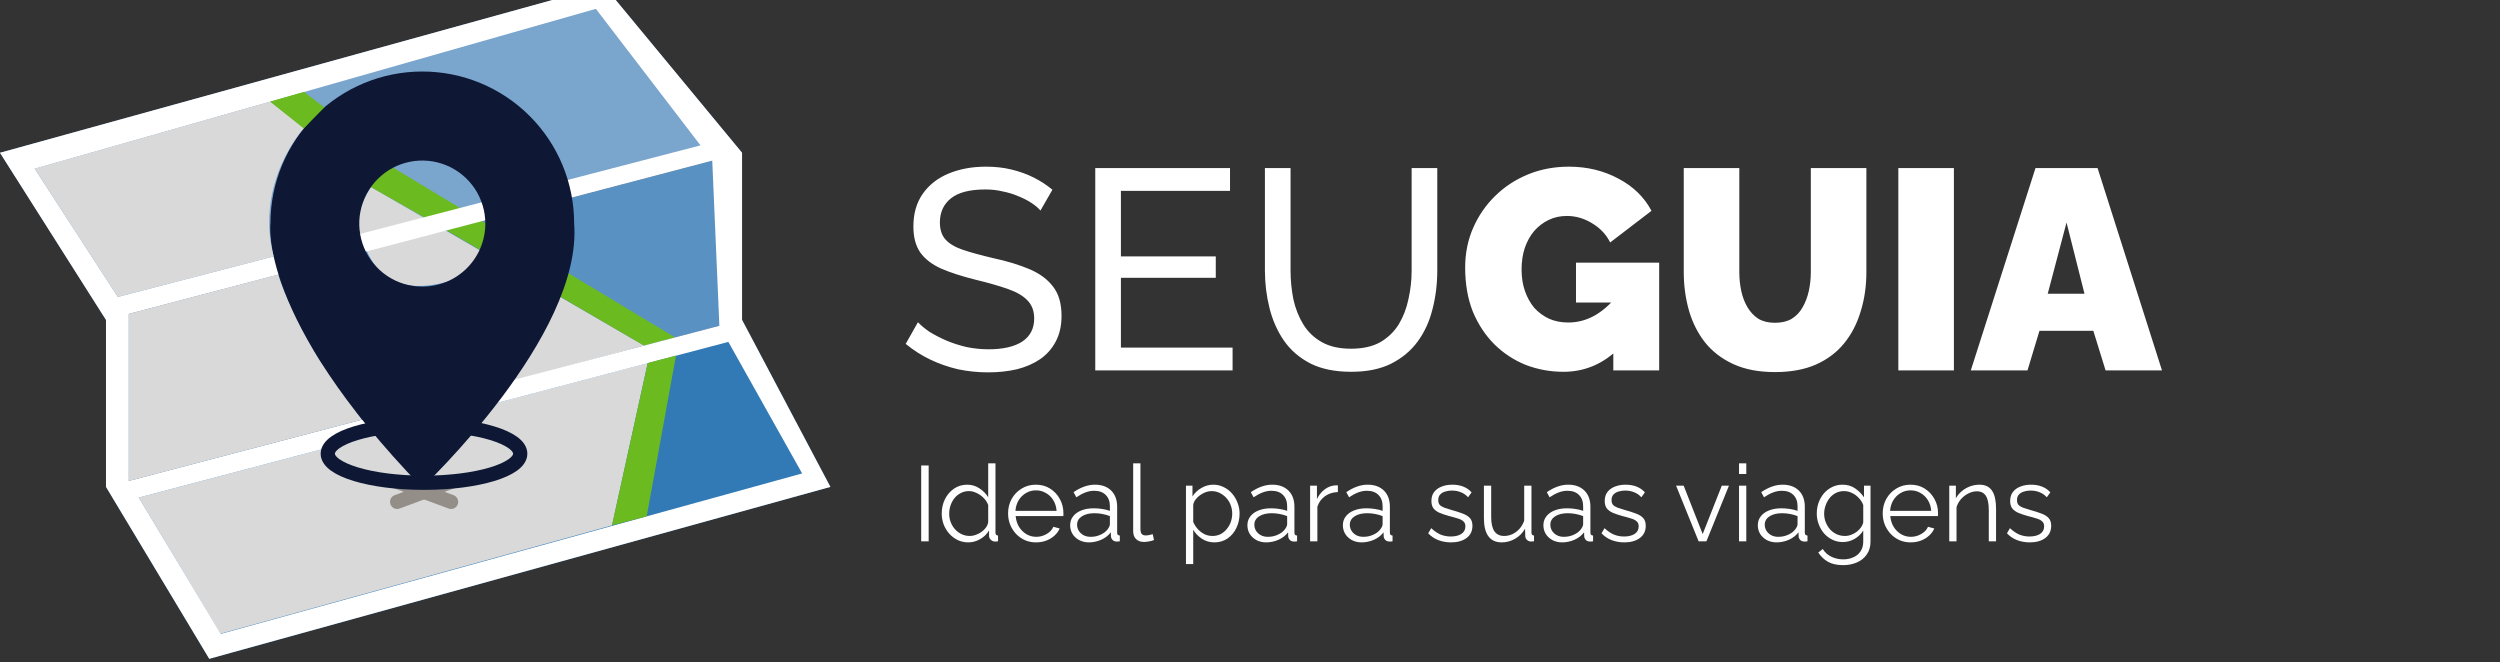 <?xml version="1.0" encoding="utf-8"?>
<svg width="351" height="93" viewBox="0 0 351 93" fill="none" xmlns="http://www.w3.org/2000/svg">
  <rect x="0" y="0" width="351" height="93" fill="#333333" stroke="none"/>
  <path d="M29.38 92.5L116.59 68.36L104.19 44.91L14.88 68.36L29.38 92.5Z" fill="#327AB6"/>
  <path d="M104.19 44.91V21.45L14.88 44.91V68.36L104.19 44.91Z" fill="#5A91C3"/>
  <path d="M104.19 21.45L84.79 -2L0 21.45L14.88 44.91L104.19 21.45Z" fill="#7AA5CD"/>
  <path d="M19.48 69.86L90.94 50.97L85.93 73.76L30.95 88.97L19.48 69.86Z" fill="#D9D9D9"/>
  <path d="M55.76 67.65L63.33 70.46" stroke="#938E88" stroke-width="2" stroke-linecap="round" stroke-linejoin="round"/>
  <path d="M63.33 67.65L55.76 70.46" stroke="#938E88" stroke-width="2" stroke-linecap="round" stroke-linejoin="round"/>
  <path d="M90.42 48.52L52.09 26.27C52.09 26.27 49.51 29.86 50.57 32.84C51.63 35.82 53.72 43.47 65.74 38.54L72.17 53.41L90.42 48.52Z" fill="#D9D9D9"/>
  <path d="M42.66 12.91L55.21 23.55L94.78 47.38L90.42 48.52L59.55 30.5L52.09 26.27L37.94 14.26L42.66 12.91Z" fill="#6BBA20"/>
  <path d="M79.52 78.62L116.59 68.36L115.2 65.74L105.37 47.15L104.18 44.91V21.45L84.79 -2L0 21.45L1.94 24.51L14.88 44.91V68.36L27.79 89.85L29.38 92.5L32.54 91.62L79.52 78.62ZM83.66 1.24L98.35 20.41L16.54 41.69L4.87 23.69L83.66 1.24ZM18.08 44.07L100 22.55L101 45.74L18.08 67.52V44.07ZM19.48 69.86L102.26 48L112.62 66.47L31 89L19.48 69.86Z" fill="white"/>
  <path d="M35.82 62.86L50.82 58.92L44.65 50.24C44.65 50.24 40.19 42.57 39.08 38.54L18.08 44.07V67.52L35.82 62.86Z" fill="#D9D9D9"/>
  <path d="M80.61 31.36C80.61 25.706 78.364 20.283 74.365 16.285C70.367 12.286 64.944 10.04 59.29 10.04C53.636 10.04 48.213 12.286 44.214 16.285C40.216 20.283 37.97 25.706 37.97 31.36C37.97 31.36 36.15 44.6 59.27 68.45C59.27 68.45 81.83 47.23 80.61 31.36ZM59.3 40.24C57.549 40.242 55.836 39.724 54.379 38.753C52.922 37.781 51.787 36.399 51.115 34.781C50.444 33.164 50.268 31.384 50.609 29.666C50.951 27.948 51.794 26.37 53.032 25.132C54.27 23.894 55.848 23.051 57.566 22.71C59.283 22.368 61.064 22.545 62.681 23.216C64.299 23.887 65.681 25.023 66.653 26.48C67.624 27.936 68.142 29.649 68.14 31.4C68.14 33.745 67.209 35.993 65.551 37.651C63.893 39.309 61.645 40.24 59.3 40.24V40.24Z" fill="#0E1835"/>
  <path d="M90.94 50.97L94.91 49.92L90.8 72.49L85.93 73.76L90.94 50.97Z" fill="#6BBA20"/>
  <path d="M4.87 23.68L37.94 14.26L42.66 18C42.66 18 35.71 25.57 38.42 36L16.54 41.69L4.87 23.68Z" fill="#D9D9D9"/>
  <path d="M59.53 67.78C66.991 67.78 73.04 65.953 73.04 63.7C73.04 61.447 66.991 59.62 59.53 59.62C52.069 59.62 46.02 61.447 46.02 63.7C46.02 65.953 52.069 67.78 59.53 67.78Z" stroke="#0E1835" stroke-width="2" stroke-miterlimit="10"/>
  <path d="M37.94 14.26L42.66 12.91L45.54 15.07L42.66 18.02L37.94 14.26Z" fill="#6BBA20"/>
  <path d="M146.08 29.56C145.76 29.187 145.333 28.827 144.8 28.48C144.267 28.133 143.667 27.827 143 27.56C142.333 27.267 141.6 27.04 140.8 26.88C140.027 26.693 139.213 26.6 138.36 26.6C136.173 26.6 134.56 27.013 133.52 27.84C132.48 28.667 131.96 29.8 131.96 31.24C131.96 32.253 132.227 33.053 132.76 33.64C133.293 34.227 134.107 34.707 135.2 35.08C136.32 35.453 137.733 35.84 139.44 36.24C141.413 36.667 143.12 37.187 144.56 37.8C146 38.413 147.107 39.24 147.88 40.28C148.653 41.293 149.04 42.653 149.04 44.36C149.04 45.72 148.773 46.907 148.24 47.92C147.733 48.907 147.013 49.733 146.08 50.4C145.147 51.04 144.053 51.52 142.8 51.84C141.547 52.133 140.187 52.28 138.72 52.28C137.28 52.28 135.867 52.133 134.48 51.84C133.12 51.52 131.827 51.067 130.6 50.48C129.373 49.893 128.227 49.16 127.16 48.28L128.88 45.24C129.307 45.693 129.853 46.147 130.52 46.6C131.213 47.027 131.987 47.427 132.84 47.8C133.72 48.173 134.667 48.48 135.68 48.72C136.693 48.933 137.733 49.04 138.8 49.04C140.827 49.04 142.4 48.68 143.52 47.96C144.64 47.213 145.2 46.133 145.2 44.72C145.2 43.653 144.88 42.8 144.24 42.16C143.627 41.52 142.707 40.987 141.48 40.56C140.253 40.133 138.76 39.707 137 39.28C135.08 38.8 133.467 38.28 132.16 37.72C130.853 37.133 129.867 36.373 129.2 35.44C128.56 34.507 128.24 33.293 128.24 31.8C128.24 29.987 128.68 28.453 129.56 27.2C130.44 25.947 131.653 25 133.2 24.36C134.747 23.72 136.493 23.4 138.44 23.4C139.72 23.4 140.907 23.533 142 23.8C143.12 24.067 144.16 24.44 145.12 24.92C146.08 25.4 146.96 25.973 147.76 26.64L146.08 29.56ZM173.055 48.8V52H153.775V23.6H172.695V26.8H157.375V36H170.695V39H157.375V48.8H173.055ZM189.714 52.2C187.447 52.2 185.54 51.813 183.994 51.04C182.447 50.24 181.207 49.173 180.274 47.84C179.34 46.48 178.66 44.947 178.234 43.24C177.807 41.533 177.594 39.773 177.594 37.96V23.6H181.194V37.96C181.194 39.347 181.327 40.707 181.594 42.04C181.887 43.347 182.354 44.52 182.994 45.56C183.634 46.6 184.5 47.427 185.594 48.04C186.687 48.653 188.047 48.96 189.674 48.96C191.327 48.96 192.7 48.653 193.794 48.04C194.887 47.4 195.754 46.56 196.394 45.52C197.034 44.453 197.487 43.267 197.754 41.96C198.047 40.653 198.194 39.32 198.194 37.96V23.6H201.794V37.96C201.794 39.88 201.567 41.707 201.114 43.44C200.687 45.147 199.994 46.653 199.034 47.96C198.074 49.267 196.82 50.307 195.274 51.08C193.754 51.827 191.9 52.2 189.714 52.2ZM219.509 52.2C217.669 52.2 215.909 51.88 214.229 51.24C212.576 50.573 211.109 49.613 209.829 48.36C208.549 47.08 207.536 45.547 206.789 43.76C206.069 41.947 205.709 39.88 205.709 37.56C205.709 35.56 206.082 33.707 206.829 32C207.576 30.293 208.602 28.8 209.909 27.52C211.242 26.213 212.789 25.2 214.549 24.48C216.309 23.76 218.216 23.4 220.269 23.4C222.829 23.4 225.149 23.96 227.229 25.08C229.309 26.173 230.856 27.68 231.869 29.6L226.069 34.04C225.509 32.92 224.669 32.027 223.549 31.36C222.429 30.667 221.242 30.32 219.989 30.32C219.056 30.32 218.202 30.507 217.429 30.88C216.656 31.253 215.976 31.773 215.389 32.44C214.829 33.107 214.389 33.907 214.069 34.84C213.776 35.747 213.629 36.747 213.629 37.84C213.629 38.96 213.789 39.973 214.109 40.88C214.429 41.787 214.869 42.573 215.429 43.24C216.016 43.88 216.709 44.387 217.509 44.76C218.309 45.107 219.202 45.28 220.189 45.28C221.442 45.28 222.642 44.973 223.789 44.36C224.936 43.72 225.976 42.827 226.909 41.68V49.28C224.776 51.227 222.309 52.2 219.509 52.2ZM226.509 42.48H221.269V36.88H232.949V52H226.509V42.48ZM249.199 52.24C246.933 52.24 244.986 51.867 243.359 51.12C241.733 50.373 240.399 49.347 239.359 48.04C238.346 46.733 237.599 45.24 237.119 43.56C236.639 41.853 236.399 40.067 236.399 38.2V23.6H244.199V38.2C244.199 39.133 244.293 40.027 244.479 40.88C244.666 41.733 244.959 42.493 245.359 43.16C245.759 43.827 246.266 44.36 246.879 44.76C247.519 45.133 248.293 45.32 249.199 45.32C250.133 45.32 250.919 45.133 251.559 44.76C252.199 44.36 252.706 43.827 253.079 43.16C253.479 42.467 253.773 41.693 253.959 40.84C254.146 39.987 254.239 39.107 254.239 38.2V23.6H262.039V38.2C262.039 40.173 261.773 42.013 261.239 43.72C260.733 45.427 259.959 46.92 258.919 48.2C257.879 49.48 256.546 50.48 254.919 51.2C253.319 51.893 251.413 52.24 249.199 52.24ZM266.526 52V23.6H274.326V52H266.526ZM285.781 23.6H294.501L303.541 52H295.621L293.901 46.44H286.341L284.661 52H276.701L285.781 23.6ZM292.661 41.24L290.141 31.24L287.501 41.24H292.661Z" style="fill: rgb(255, 255, 255);" id="logoTextMain" class="text-logo"/>
  <path d="M129.335 76V65.35H130.385V76H129.335ZM132.218 72.115C132.218 71.375 132.368 70.7 132.668 70.09C132.978 69.47 133.403 68.975 133.943 68.605C134.483 68.235 135.098 68.05 135.788 68.05C136.438 68.05 137.018 68.225 137.528 68.575C138.048 68.915 138.453 69.33 138.743 69.82V65.05H139.763V74.77C139.763 74.91 139.793 75.015 139.853 75.085C139.913 75.145 140.003 75.18 140.123 75.19V76C139.923 76.03 139.768 76.04 139.658 76.03C139.448 76.02 139.263 75.935 139.103 75.775C138.943 75.615 138.863 75.44 138.863 75.25V74.485C138.553 74.995 138.133 75.4 137.603 75.7C137.073 76 136.523 76.15 135.953 76.15C135.413 76.15 134.913 76.04 134.453 75.82C134.003 75.6 133.608 75.3 133.268 74.92C132.938 74.54 132.678 74.11 132.488 73.63C132.308 73.14 132.218 72.635 132.218 72.115ZM138.743 73.315V70.9C138.613 70.54 138.403 70.215 138.113 69.925C137.823 69.625 137.493 69.39 137.123 69.22C136.763 69.04 136.403 68.95 136.043 68.95C135.623 68.95 135.243 69.04 134.903 69.22C134.563 69.39 134.268 69.625 134.018 69.925C133.778 70.225 133.593 70.565 133.463 70.945C133.333 71.325 133.268 71.715 133.268 72.115C133.268 72.535 133.338 72.935 133.478 73.315C133.628 73.695 133.838 74.035 134.108 74.335C134.378 74.625 134.688 74.85 135.038 75.01C135.388 75.17 135.768 75.25 136.178 75.25C136.438 75.25 136.708 75.2 136.988 75.1C137.268 75 137.533 74.865 137.783 74.695C138.043 74.515 138.258 74.305 138.428 74.065C138.598 73.825 138.703 73.575 138.743 73.315ZM145.449 76.15C144.889 76.15 144.369 76.045 143.889 75.835C143.409 75.615 142.994 75.32 142.644 74.95C142.294 74.57 142.019 74.135 141.819 73.645C141.629 73.155 141.534 72.63 141.534 72.07C141.534 71.34 141.699 70.67 142.029 70.06C142.369 69.45 142.834 68.965 143.424 68.605C144.014 68.235 144.684 68.05 145.434 68.05C146.204 68.05 146.874 68.235 147.444 68.605C148.024 68.975 148.479 69.465 148.809 70.075C149.139 70.675 149.304 71.335 149.304 72.055C149.304 72.135 149.304 72.215 149.304 72.295C149.304 72.365 149.299 72.42 149.289 72.46H142.599C142.649 73.02 142.804 73.52 143.064 73.96C143.334 74.39 143.679 74.735 144.099 74.995C144.529 75.245 144.994 75.37 145.494 75.37C146.004 75.37 146.484 75.24 146.934 74.98C147.394 74.72 147.714 74.38 147.894 73.96L148.779 74.2C148.619 74.57 148.374 74.905 148.044 75.205C147.714 75.505 147.324 75.74 146.874 75.91C146.434 76.07 145.959 76.15 145.449 76.15ZM142.569 71.725H148.344C148.304 71.155 148.149 70.655 147.879 70.225C147.619 69.795 147.274 69.46 146.844 69.22C146.424 68.97 145.959 68.845 145.449 68.845C144.939 68.845 144.474 68.97 144.054 69.22C143.634 69.46 143.289 69.8 143.019 70.24C142.759 70.67 142.609 71.165 142.569 71.725ZM150.248 73.75C150.248 73.26 150.388 72.84 150.668 72.49C150.948 72.13 151.333 71.855 151.823 71.665C152.323 71.465 152.898 71.365 153.548 71.365C153.928 71.365 154.323 71.395 154.733 71.455C155.143 71.515 155.508 71.605 155.828 71.725V71.065C155.828 70.405 155.633 69.88 155.243 69.49C154.853 69.1 154.313 68.905 153.623 68.905C153.203 68.905 152.788 68.985 152.378 69.145C151.978 69.295 151.558 69.52 151.118 69.82L150.728 69.1C151.238 68.75 151.738 68.49 152.228 68.32C152.718 68.14 153.218 68.05 153.728 68.05C154.688 68.05 155.448 68.325 156.008 68.875C156.568 69.425 156.848 70.185 156.848 71.155V74.77C156.848 74.91 156.878 75.015 156.938 75.085C156.998 75.145 157.093 75.18 157.223 75.19V76C157.113 76.01 157.018 76.02 156.938 76.03C156.858 76.04 156.798 76.04 156.758 76.03C156.508 76.02 156.318 75.94 156.188 75.79C156.058 75.64 155.988 75.48 155.978 75.31L155.963 74.74C155.613 75.19 155.158 75.54 154.598 75.79C154.038 76.03 153.468 76.15 152.888 76.15C152.388 76.15 151.933 76.045 151.523 75.835C151.123 75.615 150.808 75.325 150.578 74.965C150.358 74.595 150.248 74.19 150.248 73.75ZM155.483 74.35C155.593 74.21 155.678 74.075 155.738 73.945C155.798 73.815 155.828 73.7 155.828 73.6V72.46C155.488 72.33 155.133 72.23 154.763 72.16C154.403 72.09 154.038 72.055 153.668 72.055C152.938 72.055 152.348 72.2 151.898 72.49C151.448 72.78 151.223 73.175 151.223 73.675C151.223 73.965 151.298 74.24 151.448 74.5C151.598 74.75 151.818 74.96 152.108 75.13C152.398 75.29 152.738 75.37 153.128 75.37C153.618 75.37 154.073 75.275 154.493 75.085C154.923 74.895 155.253 74.65 155.483 74.35ZM159.097 65.05H160.117V74.23C160.117 74.62 160.187 74.875 160.327 74.995C160.467 75.115 160.637 75.175 160.837 75.175C161.017 75.175 161.197 75.155 161.377 75.115C161.557 75.075 161.712 75.035 161.842 74.995L162.022 75.82C161.832 75.9 161.597 75.965 161.317 76.015C161.047 76.065 160.812 76.09 160.612 76.09C160.152 76.09 159.782 75.955 159.502 75.685C159.232 75.415 159.097 75.045 159.097 74.575V65.05ZM170.498 76.15C169.848 76.15 169.263 75.98 168.743 75.64C168.233 75.3 167.828 74.88 167.528 74.38V79.195H166.508V68.185H167.423V69.7C167.733 69.21 168.148 68.815 168.668 68.515C169.188 68.205 169.743 68.05 170.333 68.05C170.873 68.05 171.368 68.165 171.818 68.395C172.268 68.615 172.658 68.915 172.988 69.295C173.318 69.675 173.573 70.11 173.753 70.6C173.943 71.08 174.038 71.58 174.038 72.1C174.038 72.83 173.888 73.505 173.588 74.125C173.298 74.735 172.888 75.225 172.358 75.595C171.828 75.965 171.208 76.15 170.498 76.15ZM170.213 75.25C170.643 75.25 171.028 75.165 171.368 74.995C171.708 74.815 171.998 74.575 172.238 74.275C172.488 73.975 172.678 73.64 172.808 73.27C172.938 72.89 173.003 72.5 173.003 72.1C173.003 71.68 172.928 71.28 172.778 70.9C172.638 70.52 172.433 70.185 172.163 69.895C171.893 69.605 171.583 69.375 171.233 69.205C170.883 69.035 170.503 68.95 170.093 68.95C169.833 68.95 169.563 69 169.283 69.1C169.003 69.2 168.733 69.345 168.473 69.535C168.223 69.715 168.013 69.92 167.843 70.15C167.673 70.38 167.568 70.625 167.528 70.885V73.285C167.688 73.655 167.903 73.99 168.173 74.29C168.443 74.58 168.753 74.815 169.103 74.995C169.463 75.165 169.833 75.25 170.213 75.25ZM175.136 73.75C175.136 73.26 175.276 72.84 175.556 72.49C175.836 72.13 176.221 71.855 176.711 71.665C177.211 71.465 177.786 71.365 178.436 71.365C178.816 71.365 179.211 71.395 179.621 71.455C180.031 71.515 180.396 71.605 180.716 71.725V71.065C180.716 70.405 180.521 69.88 180.131 69.49C179.741 69.1 179.201 68.905 178.511 68.905C178.091 68.905 177.676 68.985 177.266 69.145C176.866 69.295 176.446 69.52 176.006 69.82L175.616 69.1C176.126 68.75 176.626 68.49 177.116 68.32C177.606 68.14 178.106 68.05 178.616 68.05C179.576 68.05 180.336 68.325 180.896 68.875C181.456 69.425 181.736 70.185 181.736 71.155V74.77C181.736 74.91 181.766 75.015 181.826 75.085C181.886 75.145 181.981 75.18 182.111 75.19V76C182.001 76.01 181.906 76.02 181.826 76.03C181.746 76.04 181.686 76.04 181.646 76.03C181.396 76.02 181.206 75.94 181.076 75.79C180.946 75.64 180.876 75.48 180.866 75.31L180.851 74.74C180.501 75.19 180.046 75.54 179.486 75.79C178.926 76.03 178.356 76.15 177.776 76.15C177.276 76.15 176.821 76.045 176.411 75.835C176.011 75.615 175.696 75.325 175.466 74.965C175.246 74.595 175.136 74.19 175.136 73.75ZM180.371 74.35C180.481 74.21 180.566 74.075 180.626 73.945C180.686 73.815 180.716 73.7 180.716 73.6V72.46C180.376 72.33 180.021 72.23 179.651 72.16C179.291 72.09 178.926 72.055 178.556 72.055C177.826 72.055 177.236 72.2 176.786 72.49C176.336 72.78 176.111 73.175 176.111 73.675C176.111 73.965 176.186 74.24 176.336 74.5C176.486 74.75 176.706 74.96 176.996 75.13C177.286 75.29 177.626 75.37 178.016 75.37C178.506 75.37 178.961 75.275 179.381 75.085C179.811 74.895 180.141 74.65 180.371 74.35ZM187.839 69.085C187.159 69.105 186.559 69.295 186.039 69.655C185.529 70.015 185.169 70.51 184.959 71.14V76H183.939V68.185H184.899V70.06C185.169 69.51 185.524 69.065 185.964 68.725C186.414 68.385 186.889 68.195 187.389 68.155C187.489 68.145 187.574 68.14 187.644 68.14C187.724 68.14 187.789 68.145 187.839 68.155V69.085ZM188.539 73.75C188.539 73.26 188.679 72.84 188.959 72.49C189.239 72.13 189.624 71.855 190.114 71.665C190.614 71.465 191.189 71.365 191.839 71.365C192.219 71.365 192.614 71.395 193.024 71.455C193.434 71.515 193.799 71.605 194.119 71.725V71.065C194.119 70.405 193.924 69.88 193.534 69.49C193.144 69.1 192.604 68.905 191.914 68.905C191.494 68.905 191.079 68.985 190.669 69.145C190.269 69.295 189.849 69.52 189.409 69.82L189.019 69.1C189.529 68.75 190.029 68.49 190.519 68.32C191.009 68.14 191.509 68.05 192.019 68.05C192.979 68.05 193.739 68.325 194.299 68.875C194.859 69.425 195.139 70.185 195.139 71.155V74.77C195.139 74.91 195.169 75.015 195.229 75.085C195.289 75.145 195.384 75.18 195.514 75.19V76C195.404 76.01 195.309 76.02 195.229 76.03C195.149 76.04 195.089 76.04 195.049 76.03C194.799 76.02 194.609 75.94 194.479 75.79C194.349 75.64 194.279 75.48 194.269 75.31L194.254 74.74C193.904 75.19 193.449 75.54 192.889 75.79C192.329 76.03 191.759 76.15 191.179 76.15C190.679 76.15 190.224 76.045 189.814 75.835C189.414 75.615 189.099 75.325 188.869 74.965C188.649 74.595 188.539 74.19 188.539 73.75ZM193.774 74.35C193.884 74.21 193.969 74.075 194.029 73.945C194.089 73.815 194.119 73.7 194.119 73.6V72.46C193.779 72.33 193.424 72.23 193.054 72.16C192.694 72.09 192.329 72.055 191.959 72.055C191.229 72.055 190.639 72.2 190.189 72.49C189.739 72.78 189.514 73.175 189.514 73.675C189.514 73.965 189.589 74.24 189.739 74.5C189.889 74.75 190.109 74.96 190.399 75.13C190.689 75.29 191.029 75.37 191.419 75.37C191.909 75.37 192.364 75.275 192.784 75.085C193.214 74.895 193.544 74.65 193.774 74.35ZM203.731 76.15C203.091 76.15 202.496 76.045 201.946 75.835C201.396 75.625 200.921 75.305 200.521 74.875L200.941 74.155C201.381 74.565 201.821 74.865 202.261 75.055C202.711 75.235 203.186 75.325 203.686 75.325C204.296 75.325 204.791 75.205 205.171 74.965C205.551 74.715 205.741 74.36 205.741 73.9C205.741 73.59 205.646 73.355 205.456 73.195C205.276 73.025 205.011 72.89 204.661 72.79C204.321 72.68 203.911 72.565 203.431 72.445C202.891 72.295 202.436 72.14 202.066 71.98C201.706 71.81 201.431 71.6 201.241 71.35C201.061 71.09 200.971 70.755 200.971 70.345C200.971 69.835 201.096 69.415 201.346 69.085C201.606 68.745 201.956 68.49 202.396 68.32C202.846 68.14 203.346 68.05 203.896 68.05C204.496 68.05 205.026 68.145 205.486 68.335C205.946 68.525 206.321 68.79 206.611 69.13L206.116 69.82C205.836 69.5 205.501 69.265 205.111 69.115C204.731 68.955 204.306 68.875 203.836 68.875C203.516 68.875 203.211 68.92 202.921 69.01C202.631 69.09 202.391 69.23 202.201 69.43C202.021 69.62 201.931 69.885 201.931 70.225C201.931 70.505 202.001 70.725 202.141 70.885C202.281 71.035 202.491 71.165 202.771 71.275C203.051 71.375 203.396 71.485 203.806 71.605C204.396 71.765 204.911 71.93 205.351 72.1C205.791 72.26 206.131 72.47 206.371 72.73C206.611 72.99 206.731 73.355 206.731 73.825C206.731 74.555 206.456 75.125 205.906 75.535C205.356 75.945 204.631 76.15 203.731 76.15ZM208.342 72.775V68.185H209.362V72.595C209.362 73.485 209.512 74.15 209.812 74.59C210.122 75.03 210.577 75.25 211.177 75.25C211.577 75.25 211.962 75.165 212.332 74.995C212.712 74.815 213.047 74.565 213.337 74.245C213.627 73.915 213.847 73.535 213.997 73.105V68.185H215.017V74.77C215.017 74.91 215.047 75.015 215.107 75.085C215.167 75.145 215.257 75.18 215.377 75.19V76C215.257 76.01 215.162 76.015 215.092 76.015C215.022 76.025 214.957 76.03 214.897 76.03C214.697 76.01 214.522 75.93 214.372 75.79C214.232 75.65 214.157 75.48 214.147 75.28L214.117 74.23C213.777 74.83 213.312 75.3 212.722 75.64C212.142 75.98 211.512 76.15 210.832 76.15C210.012 76.15 209.392 75.865 208.972 75.295C208.552 74.725 208.342 73.885 208.342 72.775ZM216.693 73.75C216.693 73.26 216.833 72.84 217.113 72.49C217.393 72.13 217.778 71.855 218.268 71.665C218.768 71.465 219.343 71.365 219.993 71.365C220.373 71.365 220.768 71.395 221.178 71.455C221.588 71.515 221.953 71.605 222.273 71.725V71.065C222.273 70.405 222.078 69.88 221.688 69.49C221.298 69.1 220.758 68.905 220.068 68.905C219.648 68.905 219.233 68.985 218.823 69.145C218.423 69.295 218.003 69.52 217.563 69.82L217.173 69.1C217.683 68.75 218.183 68.49 218.673 68.32C219.163 68.14 219.663 68.05 220.173 68.05C221.133 68.05 221.893 68.325 222.453 68.875C223.013 69.425 223.293 70.185 223.293 71.155V74.77C223.293 74.91 223.323 75.015 223.383 75.085C223.443 75.145 223.538 75.18 223.668 75.19V76C223.558 76.01 223.463 76.02 223.383 76.03C223.303 76.04 223.243 76.04 223.203 76.03C222.953 76.02 222.763 75.94 222.633 75.79C222.503 75.64 222.433 75.48 222.423 75.31L222.408 74.74C222.058 75.19 221.603 75.54 221.043 75.79C220.483 76.03 219.913 76.15 219.333 76.15C218.833 76.15 218.378 76.045 217.968 75.835C217.568 75.615 217.253 75.325 217.023 74.965C216.803 74.595 216.693 74.19 216.693 73.75ZM221.928 74.35C222.038 74.21 222.123 74.075 222.183 73.945C222.243 73.815 222.273 73.7 222.273 73.6V72.46C221.933 72.33 221.578 72.23 221.208 72.16C220.848 72.09 220.483 72.055 220.113 72.055C219.383 72.055 218.793 72.2 218.343 72.49C217.893 72.78 217.668 73.175 217.668 73.675C217.668 73.965 217.743 74.24 217.893 74.5C218.043 74.75 218.263 74.96 218.553 75.13C218.843 75.29 219.183 75.37 219.573 75.37C220.063 75.37 220.518 75.275 220.938 75.085C221.368 74.895 221.698 74.65 221.928 74.35ZM228.062 76.15C227.422 76.15 226.827 76.045 226.277 75.835C225.727 75.625 225.252 75.305 224.852 74.875L225.272 74.155C225.712 74.565 226.152 74.865 226.592 75.055C227.042 75.235 227.517 75.325 228.017 75.325C228.627 75.325 229.122 75.205 229.502 74.965C229.882 74.715 230.072 74.36 230.072 73.9C230.072 73.59 229.977 73.355 229.787 73.195C229.607 73.025 229.342 72.89 228.992 72.79C228.652 72.68 228.242 72.565 227.762 72.445C227.222 72.295 226.767 72.14 226.397 71.98C226.037 71.81 225.762 71.6 225.572 71.35C225.392 71.09 225.302 70.755 225.302 70.345C225.302 69.835 225.427 69.415 225.677 69.085C225.937 68.745 226.287 68.49 226.727 68.32C227.177 68.14 227.677 68.05 228.227 68.05C228.827 68.05 229.357 68.145 229.817 68.335C230.277 68.525 230.652 68.79 230.942 69.13L230.447 69.82C230.167 69.5 229.832 69.265 229.442 69.115C229.062 68.955 228.637 68.875 228.167 68.875C227.847 68.875 227.542 68.92 227.252 69.01C226.962 69.09 226.722 69.23 226.532 69.43C226.352 69.62 226.262 69.885 226.262 70.225C226.262 70.505 226.332 70.725 226.472 70.885C226.612 71.035 226.822 71.165 227.102 71.275C227.382 71.375 227.727 71.485 228.137 71.605C228.727 71.765 229.242 71.93 229.682 72.1C230.122 72.26 230.462 72.47 230.702 72.73C230.942 72.99 231.062 73.355 231.062 73.825C231.062 74.555 230.787 75.125 230.237 75.535C229.687 75.945 228.962 76.15 228.062 76.15ZM238.486 76L235.321 68.185H236.386L239.056 74.98L241.741 68.185H242.746L239.581 76H238.486ZM244.159 76V68.185H245.179V76H244.159ZM244.159 66.55V65.05H245.179V66.55H244.159ZM246.796 73.75C246.796 73.26 246.936 72.84 247.216 72.49C247.496 72.13 247.881 71.855 248.371 71.665C248.871 71.465 249.446 71.365 250.096 71.365C250.476 71.365 250.871 71.395 251.281 71.455C251.691 71.515 252.056 71.605 252.376 71.725V71.065C252.376 70.405 252.181 69.88 251.791 69.49C251.401 69.1 250.861 68.905 250.171 68.905C249.751 68.905 249.336 68.985 248.926 69.145C248.526 69.295 248.106 69.52 247.666 69.82L247.276 69.1C247.786 68.75 248.286 68.49 248.776 68.32C249.266 68.14 249.766 68.05 250.276 68.05C251.236 68.05 251.996 68.325 252.556 68.875C253.116 69.425 253.396 70.185 253.396 71.155V74.77C253.396 74.91 253.426 75.015 253.486 75.085C253.546 75.145 253.641 75.18 253.771 75.19V76C253.661 76.01 253.566 76.02 253.486 76.03C253.406 76.04 253.346 76.04 253.306 76.03C253.056 76.02 252.866 75.94 252.736 75.79C252.606 75.64 252.536 75.48 252.526 75.31L252.511 74.74C252.161 75.19 251.706 75.54 251.146 75.79C250.586 76.03 250.016 76.15 249.436 76.15C248.936 76.15 248.481 76.045 248.071 75.835C247.671 75.615 247.356 75.325 247.126 74.965C246.906 74.595 246.796 74.19 246.796 73.75ZM252.031 74.35C252.141 74.21 252.226 74.075 252.286 73.945C252.346 73.815 252.376 73.7 252.376 73.6V72.46C252.036 72.33 251.681 72.23 251.311 72.16C250.951 72.09 250.586 72.055 250.216 72.055C249.486 72.055 248.896 72.2 248.446 72.49C247.996 72.78 247.771 73.175 247.771 73.675C247.771 73.965 247.846 74.24 247.996 74.5C248.146 74.75 248.366 74.96 248.656 75.13C248.946 75.29 249.286 75.37 249.676 75.37C250.166 75.37 250.621 75.275 251.041 75.085C251.471 74.895 251.801 74.65 252.031 74.35ZM258.735 76.105C258.205 76.105 257.715 75.995 257.265 75.775C256.815 75.555 256.425 75.26 256.095 74.89C255.775 74.51 255.525 74.08 255.345 73.6C255.165 73.12 255.075 72.625 255.075 72.115C255.075 71.565 255.16 71.05 255.33 70.57C255.51 70.08 255.76 69.645 256.08 69.265C256.41 68.885 256.795 68.59 257.235 68.38C257.675 68.16 258.165 68.05 258.705 68.05C259.375 68.05 259.955 68.22 260.445 68.56C260.945 68.9 261.365 69.32 261.705 69.82V68.185H262.62V76.03C262.62 76.75 262.445 77.355 262.095 77.845C261.755 78.345 261.29 78.72 260.7 78.97C260.12 79.22 259.485 79.345 258.795 79.345C257.905 79.345 257.185 79.185 256.635 78.865C256.085 78.545 255.635 78.115 255.285 77.575L255.915 77.08C256.225 77.57 256.635 77.935 257.145 78.175C257.665 78.415 258.215 78.535 258.795 78.535C259.305 78.535 259.77 78.44 260.19 78.25C260.62 78.07 260.96 77.795 261.21 77.425C261.47 77.055 261.6 76.59 261.6 76.03V74.485C261.3 74.975 260.89 75.37 260.37 75.67C259.85 75.96 259.305 76.105 258.735 76.105ZM259.02 75.25C259.33 75.25 259.625 75.195 259.905 75.085C260.195 74.975 260.46 74.83 260.7 74.65C260.94 74.46 261.14 74.25 261.3 74.02C261.46 73.79 261.56 73.555 261.6 73.315V70.9C261.45 70.52 261.235 70.185 260.955 69.895C260.675 69.595 260.355 69.365 259.995 69.205C259.645 69.035 259.28 68.95 258.9 68.95C258.46 68.95 258.065 69.045 257.715 69.235C257.375 69.415 257.085 69.66 256.845 69.97C256.615 70.27 256.435 70.61 256.305 70.99C256.175 71.37 256.11 71.75 256.11 72.13C256.11 72.55 256.185 72.95 256.335 73.33C256.485 73.7 256.69 74.035 256.95 74.335C257.22 74.625 257.53 74.85 257.88 75.01C258.24 75.17 258.62 75.25 259.02 75.25ZM268.247 76.15C267.687 76.15 267.167 76.045 266.687 75.835C266.207 75.615 265.792 75.32 265.442 74.95C265.092 74.57 264.817 74.135 264.617 73.645C264.427 73.155 264.332 72.63 264.332 72.07C264.332 71.34 264.497 70.67 264.827 70.06C265.167 69.45 265.632 68.965 266.222 68.605C266.812 68.235 267.482 68.05 268.232 68.05C269.002 68.05 269.672 68.235 270.242 68.605C270.822 68.975 271.277 69.465 271.607 70.075C271.937 70.675 272.102 71.335 272.102 72.055C272.102 72.135 272.102 72.215 272.102 72.295C272.102 72.365 272.097 72.42 272.087 72.46H265.397C265.447 73.02 265.602 73.52 265.862 73.96C266.132 74.39 266.477 74.735 266.897 74.995C267.327 75.245 267.792 75.37 268.292 75.37C268.802 75.37 269.282 75.24 269.732 74.98C270.192 74.72 270.512 74.38 270.692 73.96L271.577 74.2C271.417 74.57 271.172 74.905 270.842 75.205C270.512 75.505 270.122 75.74 269.672 75.91C269.232 76.07 268.757 76.15 268.247 76.15ZM265.367 71.725H271.142C271.102 71.155 270.947 70.655 270.677 70.225C270.417 69.795 270.072 69.46 269.642 69.22C269.222 68.97 268.757 68.845 268.247 68.845C267.737 68.845 267.272 68.97 266.852 69.22C266.432 69.46 266.087 69.8 265.817 70.24C265.557 70.67 265.407 71.165 265.367 71.725ZM280.246 76H279.226V71.635C279.226 70.715 279.091 70.045 278.821 69.625C278.551 69.195 278.126 68.98 277.546 68.98C277.146 68.98 276.751 69.08 276.361 69.28C275.971 69.47 275.626 69.735 275.326 70.075C275.036 70.405 274.826 70.785 274.696 71.215V76H273.676V68.185H274.606V69.955C274.816 69.575 275.091 69.245 275.431 68.965C275.771 68.675 276.156 68.45 276.586 68.29C277.016 68.13 277.461 68.05 277.921 68.05C278.351 68.05 278.716 68.13 279.016 68.29C279.316 68.45 279.556 68.68 279.736 68.98C279.916 69.27 280.046 69.625 280.126 70.045C280.206 70.455 280.246 70.915 280.246 71.425V76ZM284.986 76.15C284.346 76.15 283.751 76.045 283.201 75.835C282.651 75.625 282.176 75.305 281.776 74.875L282.196 74.155C282.636 74.565 283.076 74.865 283.516 75.055C283.966 75.235 284.441 75.325 284.941 75.325C285.551 75.325 286.046 75.205 286.426 74.965C286.806 74.715 286.996 74.36 286.996 73.9C286.996 73.59 286.901 73.355 286.711 73.195C286.531 73.025 286.266 72.89 285.916 72.79C285.576 72.68 285.166 72.565 284.686 72.445C284.146 72.295 283.691 72.14 283.321 71.98C282.961 71.81 282.686 71.6 282.496 71.35C282.316 71.09 282.226 70.755 282.226 70.345C282.226 69.835 282.351 69.415 282.601 69.085C282.861 68.745 283.211 68.49 283.651 68.32C284.101 68.14 284.601 68.05 285.151 68.05C285.751 68.05 286.281 68.145 286.741 68.335C287.201 68.525 287.576 68.79 287.866 69.13L287.371 69.82C287.091 69.5 286.756 69.265 286.366 69.115C285.986 68.955 285.561 68.875 285.091 68.875C284.771 68.875 284.466 68.92 284.176 69.01C283.886 69.09 283.646 69.23 283.456 69.43C283.276 69.62 283.186 69.885 283.186 70.225C283.186 70.505 283.256 70.725 283.396 70.885C283.536 71.035 283.746 71.165 284.026 71.275C284.306 71.375 284.651 71.485 285.061 71.605C285.651 71.765 286.166 71.93 286.606 72.1C287.046 72.26 287.386 72.47 287.626 72.73C287.866 72.99 287.986 73.355 287.986 73.825C287.986 74.555 287.711 75.125 287.161 75.535C286.611 75.945 285.886 76.15 284.986 76.15Z" style="fill: rgb(254, 254, 255);" id="TextLogo" class="text-logo"/>
</svg>